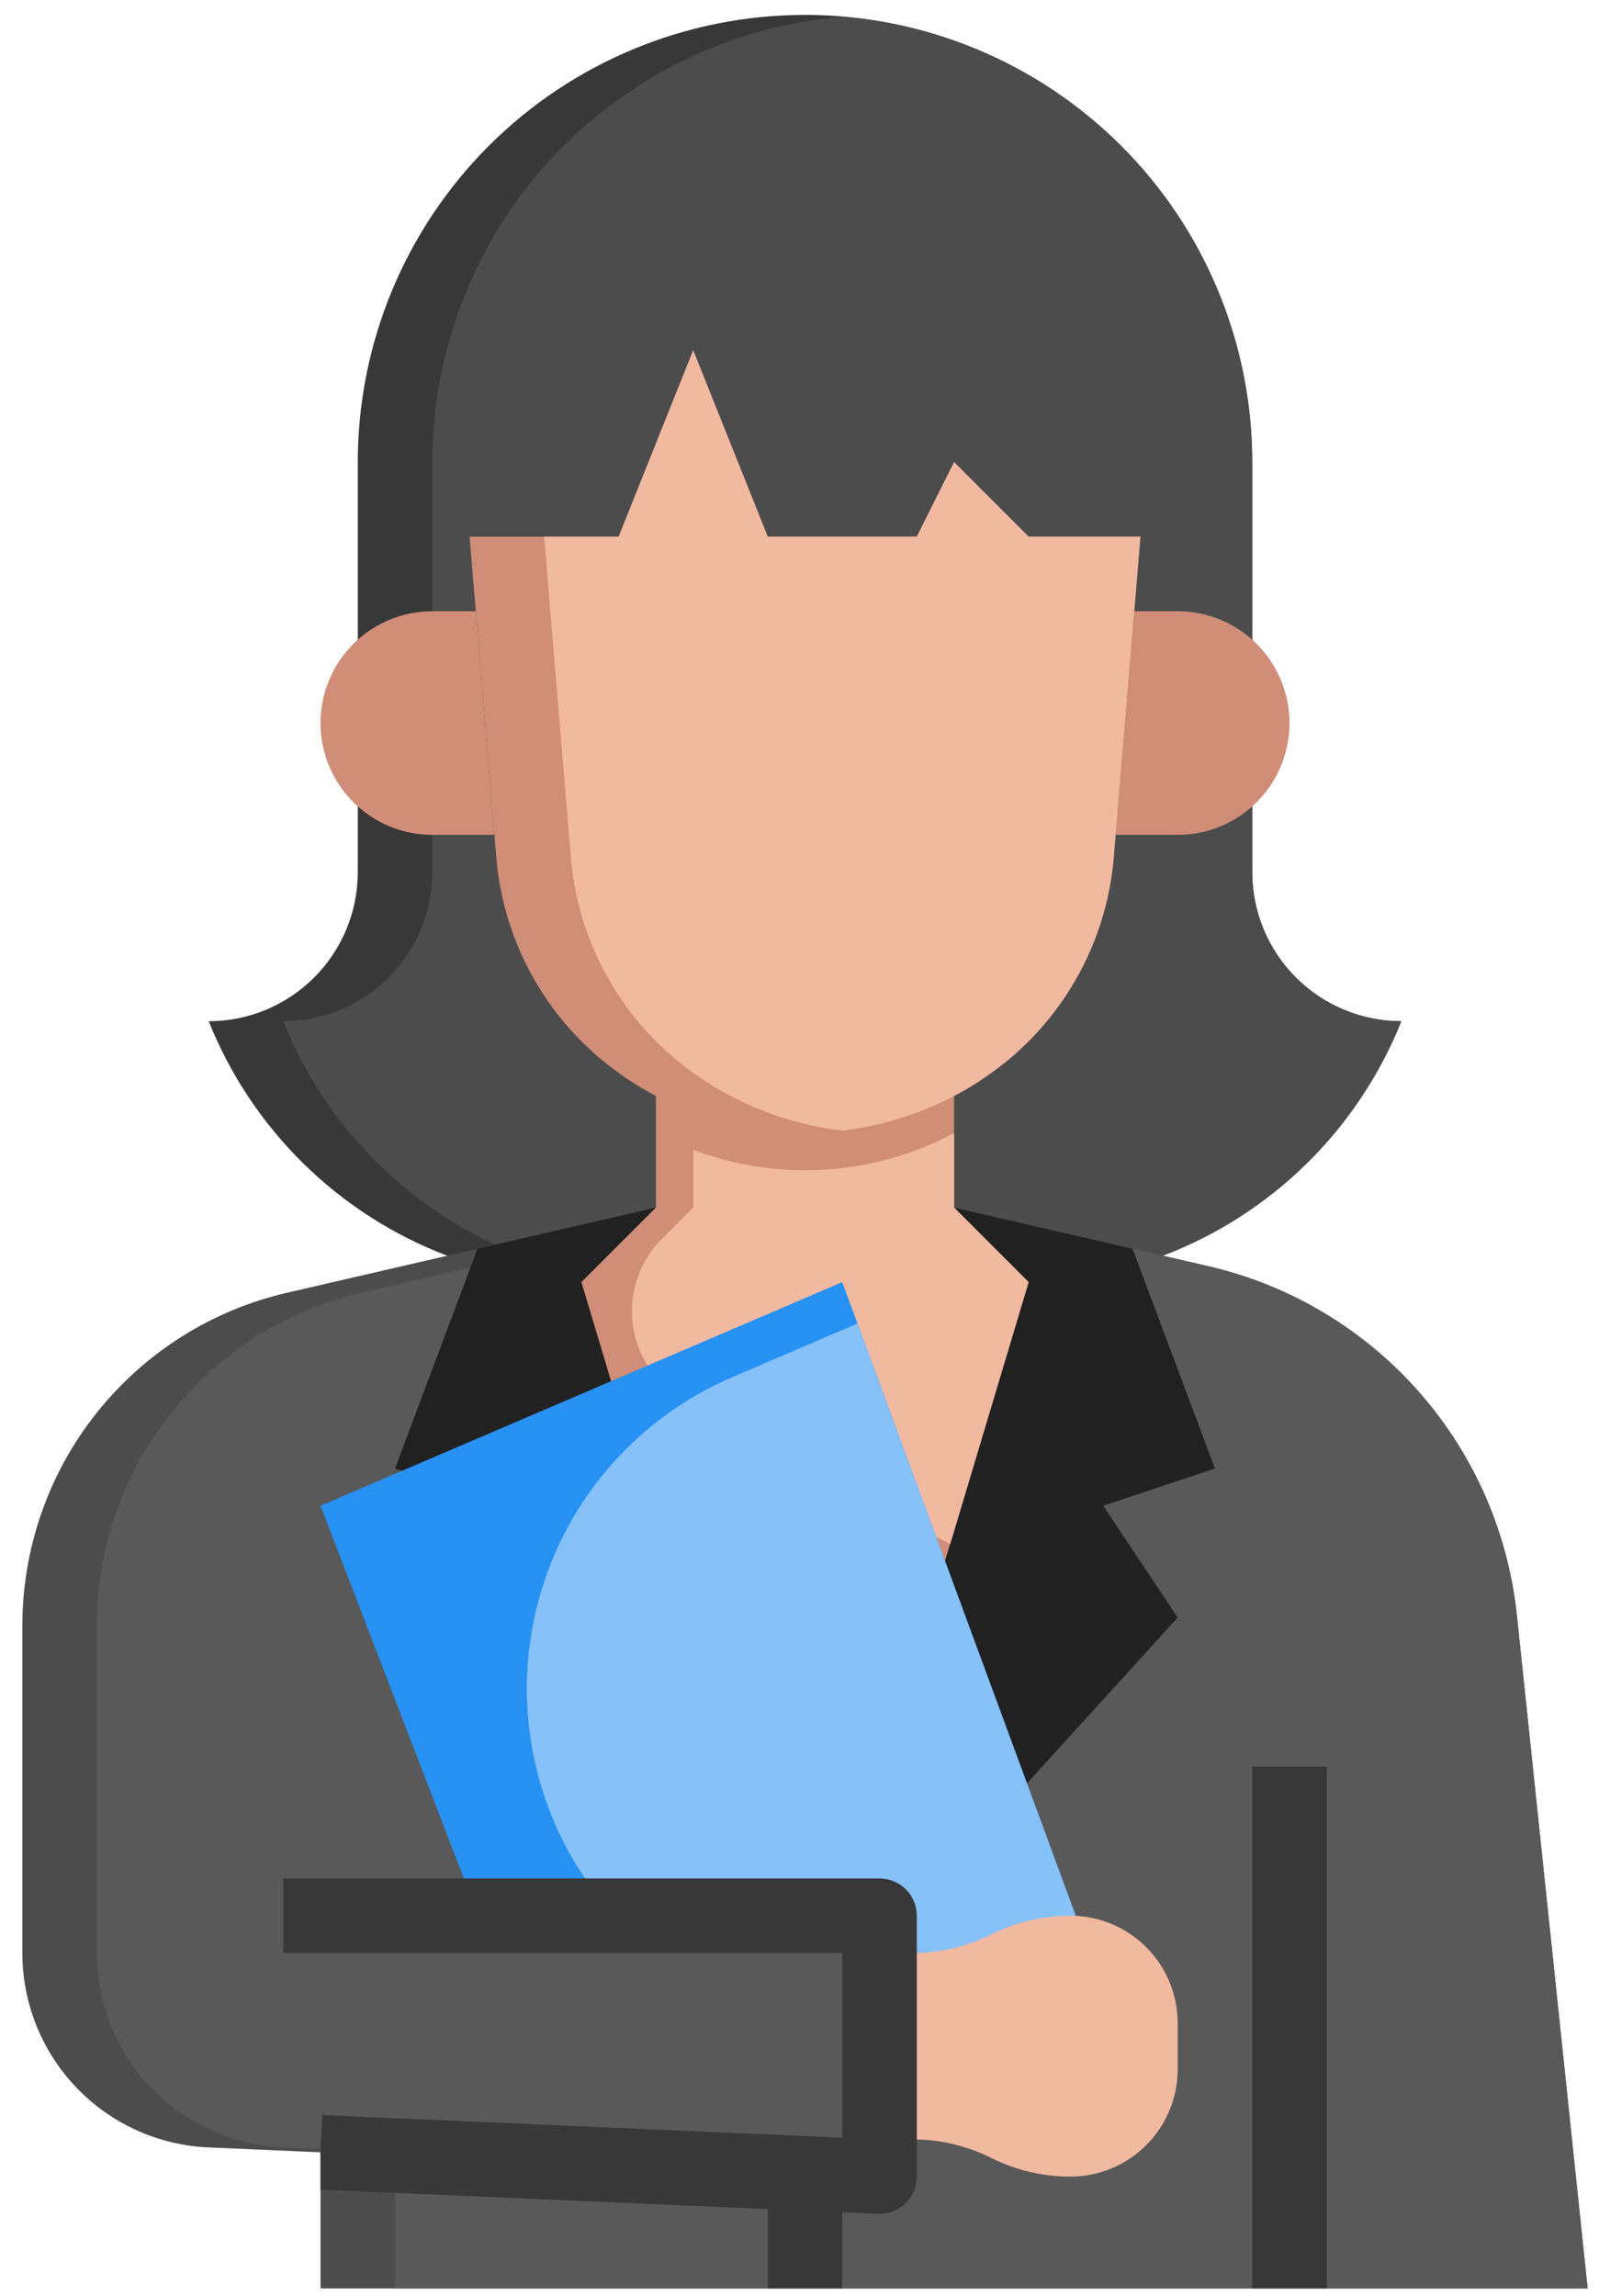 <svg width="54" height="77" viewBox="0 0 54 77" fill="none" xmlns="http://www.w3.org/2000/svg">
<path d="M39 42.115C40.805 41.429 42.448 40.375 43.825 39.022C45.202 37.668 46.283 36.043 47 34.25C45.674 34.25 44.402 33.723 43.465 32.785C42.527 31.848 42 30.576 42 29.25V15.5C42 11.522 40.42 7.706 37.607 4.893C34.794 2.08 30.978 0.5 27 0.5C23.022 0.5 19.206 2.08 16.393 4.893C13.58 7.706 12 11.522 12 15.5V29.25C12 30.576 11.473 31.848 10.536 32.785C9.598 33.723 8.326 34.25 7 34.25C7.717 36.043 8.798 37.668 10.175 39.022C11.552 40.375 13.195 41.429 15 42.115H39Z" fill="#383838"/>
<path d="M17.5 42.115H39C40.805 41.429 42.448 40.375 43.825 39.022C45.202 37.668 46.283 36.043 47 34.25C45.674 34.25 44.402 33.723 43.465 32.785C42.527 31.848 42 30.576 42 29.25V15.5C41.997 11.74 40.583 8.118 38.036 5.351C35.49 2.585 31.997 0.876 28.25 0.562C24.503 0.876 21.01 2.585 18.464 5.351C15.917 8.118 14.503 11.74 14.5 15.5V29.25C14.5 30.576 13.973 31.848 13.036 32.785C12.098 33.723 10.826 34.25 9.5 34.25C10.217 36.043 11.298 37.668 12.675 39.021C14.052 40.375 15.695 41.429 17.5 42.115Z" fill="#4C4C4C"/>
<path d="M10.75 76.75V72.185L7 72.021C5.318 71.95 3.729 71.232 2.565 70.017C1.4 68.801 0.75 67.183 0.75 65.5V54.52C0.75 51.918 1.635 49.393 3.261 47.361C4.874 45.345 7.12 43.933 9.636 43.354L22 40.5H32L40.523 42.466C42.864 43.007 45.017 44.164 46.759 45.819C48.501 47.474 49.768 49.565 50.429 51.875C50.644 52.623 50.793 53.389 50.875 54.163L53.25 76.75H10.75Z" fill="#4C4C4C"/>
<path d="M50.429 51.875C49.769 49.565 48.502 47.473 46.76 45.818C45.017 44.163 42.864 43.005 40.523 42.465L32 40.5H24.5L12.133 43.354C9.608 43.937 7.355 45.358 5.741 47.386C4.128 49.414 3.25 51.929 3.25 54.52V65.5C3.25 67.183 3.9 68.801 5.065 70.017C6.229 71.232 7.818 71.95 9.5 72.021L13.25 72.185V76.75H53.25L50.875 54.163C50.793 53.389 50.644 52.623 50.429 51.875Z" fill="#595959"/>
<path d="M13.484 49.329L25.851 62.195L31.2 63.38L39.5 54.25L37 50.5L40.75 49.25L37.986 41.881L32 40.5H22L16.014 41.881L13.25 49.25L13.484 49.329Z" fill="#212121"/>
<path d="M20.496 46.322L19.5 43L22 40.5V36.759H32V40.5L34.5 43L31.689 52.37L20.496 46.322Z" fill="#D08D78"/>
<path d="M32 40.5V38C30.666 38.712 29.195 39.13 27.686 39.227C26.177 39.324 24.664 39.097 23.25 38.561V40.5L22.2 41.55C21.762 41.988 21.45 42.537 21.298 43.138C21.147 43.739 21.161 44.37 21.339 44.964C21.601 45.836 22.198 46.568 23 47L31.869 51.791L34.5 43L32 40.5Z" fill="#F2B9A1"/>
<path d="M15.959 20.5H14.5C13.505 20.5 12.552 20.895 11.848 21.598C11.145 22.302 10.75 23.255 10.75 24.25C10.75 25.245 11.145 26.198 11.848 26.902C12.552 27.605 13.505 28 14.5 28H16.584M38.041 20.5H39.5C40.495 20.5 41.448 20.895 42.152 21.598C42.855 22.302 43.25 23.255 43.25 24.25C43.25 25.245 42.855 26.198 42.152 26.902C41.448 27.605 40.495 28 39.5 28H37.416" fill="#D08D78"/>
<path d="M38.25 18L37.354 28.761C37.242 30.1 36.858 31.402 36.227 32.588C35.595 33.774 34.728 34.818 33.679 35.657C31.783 37.174 29.428 38 27 38C24.572 38 22.217 37.174 20.321 35.657C19.272 34.818 18.405 33.774 17.773 32.588C17.142 31.402 16.758 30.1 16.646 28.761L15.75 18H20.75L23.25 11.75L25.75 18H30.75L32 15.5L34.5 18H38.25Z" fill="#D08D78"/>
<path d="M22.821 35.657C24.384 36.904 26.265 37.687 28.25 37.917C30.235 37.687 32.116 36.904 33.679 35.657C34.728 34.818 35.594 33.773 36.226 32.588C36.858 31.402 37.242 30.1 37.354 28.761L38.25 18H34.5L32 15.5L30.75 18H25.75L23.25 11.75L20.75 18H18.25L19.146 28.761C19.258 30.1 19.642 31.402 20.274 32.588C20.905 33.773 21.772 34.818 22.821 35.657Z" fill="#F2B9A1"/>
<path d="M25.75 72.885H28.25V76.75H25.75V72.885ZM42 59.25H44.5V76.75H42V59.25Z" fill="#383838"/>
<path d="M17.481 68L10.75 50.5L28.25 43L36.081 64.255L35.75 68" fill="#2791F4"/>
<path d="M28.761 44.388L24.559 46.189C22.153 47.22 20.176 49.05 18.964 51.369C17.751 53.689 17.376 56.356 17.902 58.92C18.429 61.484 19.824 63.788 21.853 65.443C23.881 67.097 26.419 68 29.036 68H35.75L36.081 64.25L28.761 44.388Z" fill="#86C1F9"/>
<path d="M9.5 64.25H29.5V73L10.75 72.185" fill="#595959"/>
<path d="M29.5 65.5H30.602C31.522 65.5 32.428 65.286 33.25 64.875C34.072 64.464 34.978 64.25 35.898 64.25C36.853 64.25 37.769 64.63 38.445 65.305C39.12 65.981 39.5 66.897 39.5 67.853V69.397C39.5 70.353 39.12 71.269 38.445 71.945C37.769 72.621 36.853 73 35.898 73C34.978 73 34.072 72.786 33.25 72.375C32.428 71.964 31.522 71.75 30.602 71.75H29.5" fill="#F2B9A1"/>
<path d="M10.804 70.936L10.75 72.186V73.436L29.446 74.25H29.5C29.831 74.25 30.149 74.118 30.384 73.884C30.618 73.65 30.75 73.332 30.75 73V64.25C30.75 63.919 30.618 63.6 30.384 63.366C30.149 63.132 29.831 63 29.5 63H9.5V65.5H28.25V71.695L10.804 70.936Z" fill="#383838"/>
</svg>
